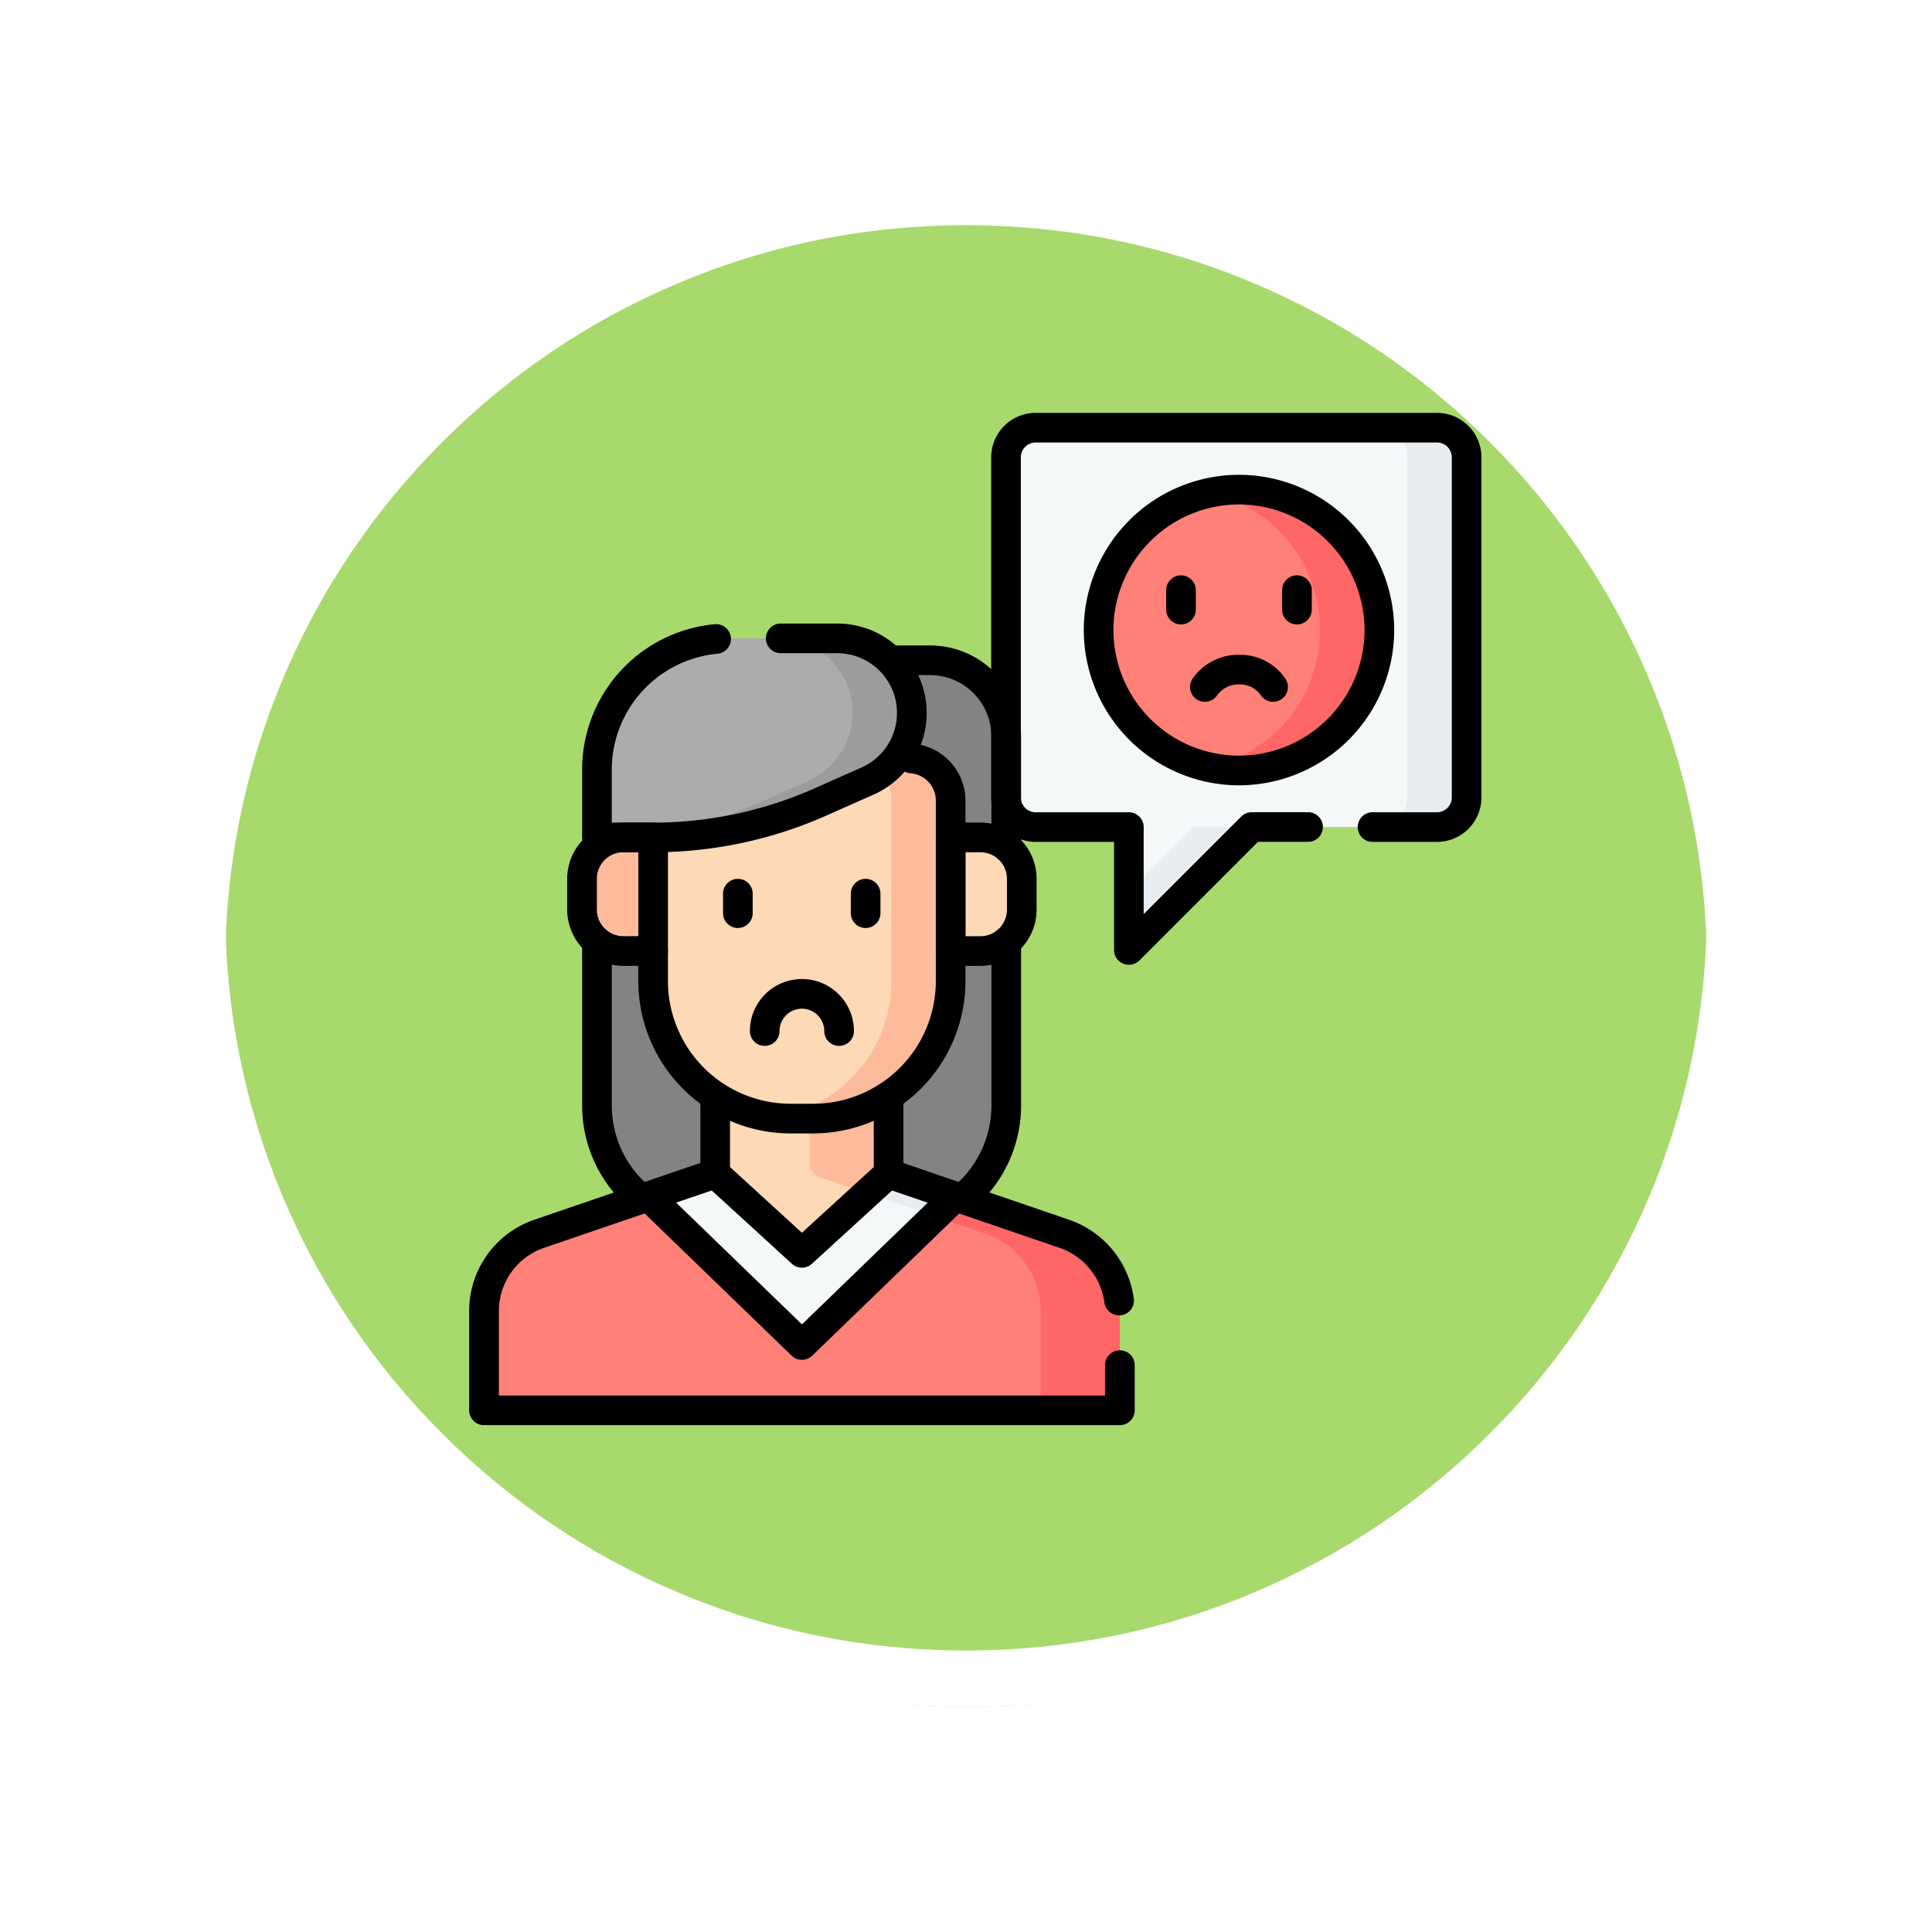<svg xmlns="http://www.w3.org/2000/svg" xmlns:xlink="http://www.w3.org/1999/xlink" width="102.949" height="102.949" viewBox="0 0 102.949 102.949">
  <defs>
    <filter id="Trazado_874925" x="0" y="0" width="102.949" height="102.949" filterUnits="userSpaceOnUse">
      <feOffset dy="3" input="SourceAlpha"/>
      <feGaussianBlur stdDeviation="3" result="blur"/>
      <feFlood flood-opacity="0.161"/>
      <feComposite operator="in" in2="blur"/>
      <feComposite in="SourceGraphic"/>
    </filter>
  </defs>
  <g id="Grupo_1182275" data-name="Grupo 1182275" transform="translate(-433.051 -2041)">
    <g id="Grupo_1181885" data-name="Grupo 1181885" transform="translate(-366.449 -470.157)">
      <g id="Grupo_1111316" data-name="Grupo 1111316" transform="translate(808.5 2517.157)">
        <g id="Grupo_1109835" data-name="Grupo 1109835" transform="translate(0 0)">
          <g id="Grupo_1107913" data-name="Grupo 1107913" transform="translate(0 0)">
            <g transform="matrix(1, 0, 0, 1, -9, -6)" filter="url(#Trazado_874925)">
              <g id="Trazado_874925-2" data-name="Trazado 874925" transform="translate(9 6)" fill="#9ad354" opacity="0.859">
                <path d="M 42.474 83.449 C 36.942 83.449 31.576 82.366 26.526 80.23 C 21.647 78.166 17.265 75.212 13.501 71.448 C 9.738 67.685 6.783 63.303 4.719 58.424 C 2.583 53.373 1.5 48.007 1.5 42.475 C 1.5 36.942 2.583 31.576 4.719 26.526 C 6.783 21.647 9.738 17.265 13.501 13.501 C 17.265 9.738 21.647 6.783 26.526 4.719 C 31.576 2.583 36.942 1.5 42.474 1.5 C 48.007 1.5 53.373 2.583 58.423 4.719 C 63.302 6.783 67.684 9.738 71.448 13.501 C 75.211 17.265 78.166 21.647 80.23 26.526 C 82.366 31.576 83.449 36.942 83.449 42.474 C 83.449 48.007 82.366 53.373 80.23 58.424 C 78.166 63.303 75.211 67.685 71.448 71.448 C 67.684 75.212 63.302 78.166 58.423 80.23 C 53.373 82.366 48.007 83.449 42.474 83.449 Z" stroke="none"/>
                <path d="M 42.474 3 C 37.144 3 31.975 4.043 27.11 6.101 C 22.41 8.089 18.188 10.936 14.562 14.562 C 10.936 18.188 8.089 22.41 6.101 27.11 C 4.043 31.975 3 37.144 3 42.475 C 3 47.805 4.043 52.975 6.101 57.839 C 8.089 62.539 10.936 66.761 14.562 70.387 C 18.188 74.014 22.41 76.86 27.11 78.848 C 31.975 80.906 37.144 81.949 42.474 81.949 C 47.805 81.949 52.974 80.906 57.839 78.848 C 62.539 76.86 66.761 74.014 70.387 70.387 C 74.013 66.761 76.86 62.539 78.848 57.839 C 80.906 52.975 81.949 47.805 81.949 42.474 C 81.949 37.144 80.906 31.975 78.848 27.11 C 76.86 22.41 74.013 18.188 70.387 14.562 C 66.761 10.936 62.539 8.089 57.839 6.101 C 52.974 4.043 47.805 3 42.474 3 M 42.474 -7.62939453125e-06 C 65.932 -7.62939453125e-06 84.949 19.016 84.949 42.474 L 84.949 42.475 C 84.949 65.933 65.932 84.949 42.474 84.949 C 19.016 84.949 0 65.933 0 42.475 L 0 42.474 C 0 19.016 19.016 -7.62939453125e-06 42.474 -7.62939453125e-06 Z" stroke="none" fill="#fff"/>
              </g>
            </g>
            <g id="Trazado_874923" data-name="Trazado 874923" transform="translate(0 0)" fill="none">
              <path d="M42.474,0A42.474,42.474,0,0,1,84.949,42.474h0A42.474,42.474,0,0,1,0,42.475H0A42.474,42.474,0,0,1,42.474,0Z" stroke="none"/>
              <path d="M 42.474 3 C 37.144 3 31.975 4.043 27.11 6.101 C 22.41 8.089 18.188 10.936 14.562 14.562 C 10.936 18.188 8.089 22.41 6.101 27.11 C 4.043 31.975 3 37.144 3 42.475 C 3 47.805 4.043 52.975 6.101 57.839 C 8.089 62.539 10.936 66.761 14.562 70.387 C 18.188 74.014 22.41 76.86 27.11 78.848 C 31.975 80.906 37.144 81.949 42.474 81.949 C 47.805 81.949 52.974 80.906 57.839 78.848 C 62.539 76.86 66.761 74.014 70.387 70.387 C 74.013 66.761 76.86 62.539 78.848 57.839 C 80.906 52.975 81.949 47.805 81.949 42.474 C 81.949 37.144 80.906 31.975 78.848 27.11 C 76.86 22.41 74.013 18.188 70.387 14.562 C 66.761 10.936 62.539 8.089 57.839 6.101 C 52.974 4.043 47.805 3 42.474 3 M 42.474 -7.62939453125e-06 C 65.932 -7.62939453125e-06 84.949 19.016 84.949 42.474 L 84.949 42.475 C 84.949 65.933 65.932 84.949 42.474 84.949 C 19.016 84.949 0 65.933 0 42.475 L 0 42.474 C 0 19.016 19.016 -7.62939453125e-06 42.474 -7.62939453125e-06 Z" stroke="none" fill="#fff"/>
            </g>
          </g>
        </g>
      </g>
    </g>
    <g id="insatisfecho" transform="translate(458.051 2063)">
      <g id="Grupo_1182272" data-name="Grupo 1182272" transform="translate(0.79 0.791)">
        <path id="Trazado_910667" data-name="Trazado 910667" d="M64.632,214.7v14.277a6.443,6.443,0,0,0,6.441,6.444H80a6.443,6.443,0,0,0,6.441-6.444V214.7Z" transform="translate(-58.613 -192.868)" fill="#838383"/>
        <path id="Trazado_910668" data-name="Trazado 910668" d="M29.062,329.264v4.13l9.382,3.211a4.345,4.345,0,0,1,2.936,4.024l0,5.38H7.5v-5.291A4.348,4.348,0,0,1,10.44,336.6l9.382-3.211v-4.13l4.6-1.919Z" transform="translate(-7.502 -293.649)" fill="#ff8076"/>
        <path id="Trazado_910669" data-name="Trazado 910669" d="M124.442,327.743l4.62,4.223,4.62-4.223v-6.714h-9.24Z" transform="translate(-112.122 -287.998)" fill="#fed9b6"/>
        <path id="Trazado_910670" data-name="Trazado 910670" d="M90.636,385.976l8.181,7.915L107,385.976l-3.562-1.219-4.62,4.223-4.62-4.223Z" transform="translate(-81.877 -345.012)" fill="#f5f8f9"/>
        <path id="Trazado_910671" data-name="Trazado 910671" d="M154.941,329.264l-4.637-1.919-2.1.875,2.522,1.044v3.6a.738.738,0,0,0,.5.7l2.567.879,1.148-1.049v-4.13Z" transform="translate(-133.381 -293.649)" fill="#febb9c"/>
        <path id="Trazado_910672" data-name="Trazado 910672" d="M245.354,402.341a4.345,4.345,0,0,0-2.936-4.024l-5.82-1.992h0l-1.1,1.065,2.707.926a4.345,4.345,0,0,1,2.936,4.024l0,5.38h4.214Z" transform="translate(-211.477 -355.361)" fill="#f66"/>
        <path id="Trazado_910673" data-name="Trazado 910673" d="M205.956,385.976l-3.562-1.219-1.148,1.049,3.608,1.235Z" transform="translate(-180.835 -345.012)" fill="#e8edf2"/>
        <path id="Trazado_910674" data-name="Trazado 910674" d="M216.982,125.122h1.7a4.058,4.058,0,0,1,4.057,4.059v5.86h-5.758Z" transform="translate(-194.912 -112.731)" fill="#838383"/>
        <path id="Trazado_910675" data-name="Trazado 910675" d="M294.495,7.505H273.111a1.581,1.581,0,0,0-1.58,1.581V27.2a1.581,1.581,0,0,0,1.58,1.581h4.965v6.548l6.545-6.548h9.874a1.581,1.581,0,0,0,1.58-1.581V9.086A1.58,1.58,0,0,0,294.495,7.505Z" transform="translate(-243.714 -7.505)" fill="#f5f8f9"/>
        <g id="Grupo_1182271" data-name="Grupo 1182271" transform="translate(34.362)">
          <path id="Trazado_910676" data-name="Trazado 910676" d="M333.656,212.885v3.162L340.2,209.5H337.04Z" transform="translate(-333.656 -188.218)" fill="#e8edf2"/>
          <path id="Trazado_910677" data-name="Trazado 910677" d="M462.659,7.505H459.5a1.581,1.581,0,0,1,1.58,1.581V27.2a1.581,1.581,0,0,1-1.58,1.581h3.161a1.581,1.581,0,0,0,1.58-1.581V9.086A1.581,1.581,0,0,0,462.659,7.505Z" transform="translate(-446.24 -7.505)" fill="#e8edf2"/>
        </g>
        <path id="Trazado_910678" data-name="Trazado 910678" d="M243.542,214.7h1.587a2.2,2.2,0,0,1,2.2,2.2v1.651a2.2,2.2,0,0,1-2.2,2.2h-1.587Z" transform="translate(-218.674 -192.868)" fill="#fed9b6"/>
        <path id="Trazado_910679" data-name="Trazado 910679" d="M60.874,214.7H59.288a2.2,2.2,0,0,0-2.2,2.2v1.651a2.2,2.2,0,0,0,2.2,2.2h1.587Z" transform="translate(-51.862 -192.868)" fill="#febb9c"/>
        <path id="Trazado_910680" data-name="Trazado 910680" d="M93.042,186.7a7.324,7.324,0,0,0,7.323,7.325h1.209A7.324,7.324,0,0,0,108.9,186.7v-9.624a2.242,2.242,0,0,0-2.07-2.237H93.042Z" transform="translate(-84.03 -157.206)" fill="#fed9b6"/>
        <path id="Trazado_910681" data-name="Trazado 910681" d="M160.73,174.834h-3.161a2.242,2.242,0,0,1,2.07,2.237v9.624a7.326,7.326,0,0,1-6.348,7.261,7.4,7.4,0,0,0,.976.064h1.209a7.324,7.324,0,0,0,7.323-7.325v-9.624A2.242,2.242,0,0,0,160.73,174.834Z" transform="translate(-137.932 -157.205)" fill="#febb9c"/>
        <path id="Trazado_910682" data-name="Trazado 910682" d="M79.05,121.61l-2.493,1.107a22.074,22.074,0,0,1-8.955,1.9h-2.97v-3.577a7.029,7.029,0,0,1,7.028-7.031h5.78a3.971,3.971,0,0,1,3.971,3.972h0A3.972,3.972,0,0,1,79.05,121.61Z" transform="translate(-58.613 -102.787)" fill="#acacac"/>
        <path id="Trazado_910683" data-name="Trazado 910683" d="M77.44,114.007H74.279a3.972,3.972,0,0,1,3.971,3.972h0a3.972,3.972,0,0,1-2.36,3.631L73.4,122.717a22.075,22.075,0,0,1-8.765,1.9H67.6a22.074,22.074,0,0,0,8.955-1.9l2.493-1.107a3.972,3.972,0,0,0,2.36-3.631h0A3.972,3.972,0,0,0,77.44,114.007Z" transform="translate(-58.613 -102.787)" fill="#9c9c9c"/>
        <ellipse id="Elipse_11679" data-name="Elipse 11679" cx="7.48" cy="7.483" rx="7.48" ry="7.483" transform="translate(32.75 3.299)" fill="#ff8076"/>
        <path id="Trazado_910684" data-name="Trazado 910684" d="M375.941,38.819a7.5,7.5,0,0,0-1.58.167,7.486,7.486,0,0,1,0,14.632,7.484,7.484,0,1,0,1.58-14.8Z" transform="translate(-335.711 -35.52)" fill="#f66"/>
      </g>
      <g id="Grupo_1182274" data-name="Grupo 1182274" transform="translate(0 0)">
        <path id="Trazado_910685" data-name="Trazado 910685" d="M60.282,275.152a.787.787,0,0,1-.5-.179,7.212,7.212,0,0,1-2.651-5.6v-8.729a.79.79,0,1,1,1.58,0v8.729a5.637,5.637,0,0,0,2.073,4.376.79.79,0,0,1-.5,1.4Z" transform="translate(-51.111 -232.478)"/>
        <path id="Trazado_910686" data-name="Trazado 910686" d="M242.59,275.376a.79.79,0,0,1-.5-1.4,5.637,5.637,0,0,0,2.064-4.369v-8.7a.79.79,0,1,1,1.58,0v8.7a7.212,7.212,0,0,1-2.641,5.589A.787.787,0,0,1,242.59,275.376Z" transform="translate(-216.325 -232.711)"/>
        <path id="Trazado_910687" data-name="Trazado 910687" d="M34.67,356.385H.79A.79.79,0,0,1,0,355.6V350.3a5.138,5.138,0,0,1,3.472-4.861l8.848-3.028V338.85a.79.79,0,1,1,1.58,0v4.13a.79.79,0,0,1-.534.748l-9.382,3.211a3.558,3.558,0,0,0-2.4,3.366v4.5h32.3v-1.618a.79.79,0,0,1,.79-.791h0a.79.79,0,0,1,.79.79v2.408a.79.79,0,0,1-.79.791Z" transform="translate(0 -302.444)"/>
        <path id="Trazado_910688" data-name="Trazado 910688" d="M217.711,350.531a.79.79,0,0,1-.783-.689,3.577,3.577,0,0,0-2.373-2.9l-9.381-3.21a.79.79,0,0,1-.534-.748v-4.13a.79.79,0,1,1,1.58,0v3.565l8.848,3.028a5.169,5.169,0,0,1,3.428,4.2.791.791,0,0,1-.785.891Z" transform="translate(-183.08 -302.444)"/>
        <path id="Trazado_910689" data-name="Trazado 910689" d="M94.865,188.1H93.655a8.124,8.124,0,0,1-8.113-8.116v-1.605a.79.79,0,1,1,1.58,0v1.605a6.542,6.542,0,0,0,6.533,6.535h1.209a6.542,6.542,0,0,0,6.533-6.535V170.36a1.457,1.457,0,0,0-1.34-1.449.79.79,0,1,1,.119-1.576,3.044,3.044,0,0,1,2.8,3.024v9.624A8.124,8.124,0,0,1,94.865,188.1Z" transform="translate(-76.53 -149.704)"/>
        <path id="Trazado_910690" data-name="Trazado 910690" d="M216.03,129.122a.79.79,0,0,1-.79-.79v-5.86a3.272,3.272,0,0,0-3.267-3.269h-1.7a.79.79,0,1,1,0-1.58h1.7a4.854,4.854,0,0,1,4.847,4.849v5.86A.79.79,0,0,1,216.03,129.122Z" transform="translate(-187.412 -105.23)"/>
        <path id="Trazado_910691" data-name="Trazado 910691" d="M236.832,207.2h1.587a3,3,0,0,1,2.992,2.993v1.65a3,3,0,0,1-2.992,2.993h-1.587a.79.79,0,0,1-.79-.79v-6.056A.79.79,0,0,1,236.832,207.2Zm1.587,6.056a1.414,1.414,0,0,0,1.411-1.412v-1.65a1.414,1.414,0,0,0-1.411-1.412h-.8v4.475Z" transform="translate(-211.174 -185.368)"/>
        <path id="Trazado_910692" data-name="Trazado 910692" d="M52.578,207.2h1.587a.79.79,0,0,1,.79.79v6.056a.79.79,0,0,1-.79.79H52.578a3,3,0,0,1-2.992-2.993v-1.65A3,3,0,0,1,52.578,207.2Zm.8,1.58h-.8a1.414,1.414,0,0,0-1.411,1.412v1.65a1.414,1.414,0,0,0,1.411,1.412h.8Z" transform="translate(-44.362 -185.368)"/>
        <path id="Línea_603" data-name="Línea 603" d="M-6.71-4.882a.79.79,0,0,1-.79-.79V-6.71a.79.79,0,0,1,.79-.79.79.79,0,0,1,.79.79v1.038A.79.79,0,0,1-6.71-4.882Z" transform="translate(21.028 32.331)"/>
        <path id="Línea_604" data-name="Línea 604" d="M-6.71-4.882a.79.79,0,0,1-.79-.79V-6.71a.79.79,0,0,1,.79-.79.79.79,0,0,1,.79.79v1.038A.79.79,0,0,1-6.71-4.882Z" transform="translate(27.836 32.331)"/>
        <path id="Trazado_910693" data-name="Trazado 910693" d="M146.736,289.9a.79.79,0,0,1-.79-.79,1.191,1.191,0,1,0-2.383,0,.79.79,0,0,1-1.58,0,2.772,2.772,0,1,1,5.544,0A.79.79,0,0,1,146.736,289.9Z" transform="translate(-127.024 -256.169)"/>
        <path id="Trazado_910694" data-name="Trazado 910694" d="M60.89,118.7H57.92a.79.79,0,0,1-.79-.79v-3.577a7.785,7.785,0,0,1,7.064-7.785.79.79,0,0,1,.151,1.573,6.211,6.211,0,0,0-5.635,6.212v2.787h2.18a21.156,21.156,0,0,0,8.635-1.83l2.494-1.107a3.183,3.183,0,0,0-1.29-6.091H67.713a.79.79,0,1,1,0-1.58h3.015a4.763,4.763,0,0,1,1.932,9.116l-2.494,1.107A22.727,22.727,0,0,1,60.89,118.7Z" transform="translate(-51.111 -95.286)"/>
        <path id="Trazado_910695" data-name="Trazado 910695" d="M122.352,383.06a.788.788,0,0,1-.533-.207l-4.62-4.223a.79.79,0,1,1,1.066-1.166l4.087,3.736,4.087-3.736a.79.79,0,1,1,1.066,1.166l-4.62,4.223A.788.788,0,0,1,122.352,383.06Z" transform="translate(-104.622 -337.511)"/>
        <path id="Trazado_910696" data-name="Trazado 910696" d="M92.108,398.321a.788.788,0,0,1-.549-.222l-8.181-7.915a.79.79,0,1,1,1.1-1.136l7.632,7.384,7.632-7.384a.79.79,0,1,1,1.1,1.136L92.657,398.1A.788.788,0,0,1,92.108,398.321Z" transform="translate(-74.377 -347.861)"/>
        <path id="Elipse_11680" data-name="Elipse 11680" d="M.77-7.5A8.281,8.281,0,0,1,9.04.774,8.281,8.281,0,0,1,.77,9.047,8.281,8.281,0,0,1-7.5.774,8.281,8.281,0,0,1,.77-7.5Zm0,14.967A6.7,6.7,0,0,0,7.46.774,6.7,6.7,0,0,0,.77-5.92,6.7,6.7,0,0,0-5.92.774,6.7,6.7,0,0,0,.77,7.467Z" transform="translate(40.251 10.8)"/>
        <path id="Trazado_910697" data-name="Trazado 910697" d="M369.031,124.864a.789.789,0,0,1-.662-.358,1.339,1.339,0,0,0-1.131-.567,1.4,1.4,0,0,0-1.187.575.79.79,0,0,1-1.312-.881,2.97,2.97,0,0,1,2.509-1.274,2.913,2.913,0,0,1,2.444,1.283.79.79,0,0,1-.661,1.223Z" transform="translate(-326.192 -109.468)"/>
        <g id="Grupo_1182273" data-name="Grupo 1182273" transform="translate(37.141 8.658)">
          <path id="Línea_605" data-name="Línea 605" d="M-6.71-4.884a.79.79,0,0,1-.79-.79V-6.71a.79.79,0,0,1,.79-.79.79.79,0,0,1,.79.79v1.036A.79.79,0,0,1-6.71-4.884Z" transform="translate(7.5 7.5)"/>
          <path id="Línea_606" data-name="Línea 606" d="M-6.71-4.884a.79.79,0,0,1-.79-.79V-6.71a.79.79,0,0,1,.79-.79.79.79,0,0,1,.79.79v1.036A.79.79,0,0,1-6.71-4.884Z" transform="translate(13.679 7.5)"/>
        </g>
        <path id="Trazado_910698" data-name="Trazado 910698" d="M271.366,29.409a.79.79,0,0,1-.79-.79V22.862H266.4a2.374,2.374,0,0,1-2.37-2.371V2.371A2.374,2.374,0,0,1,266.4,0h21.384a2.374,2.374,0,0,1,2.37,2.371V20.491a2.374,2.374,0,0,1-2.37,2.371h-3.433a.79.79,0,1,1,0-1.58h3.433a.791.791,0,0,0,.79-.791V2.371a.791.791,0,0,0-.79-.791H266.4a.791.791,0,0,0-.79.791V20.491a.791.791,0,0,0,.79.791h4.965a.79.79,0,0,1,.79.79v4.639l5.2-5.2a.79.79,0,0,1,.559-.232h3a.79.79,0,1,1,0,1.58h-2.669l-6.313,6.316A.79.79,0,0,1,271.366,29.409Z" transform="translate(-236.213 0)"/>
      </g>
    </g>
  </g>
</svg>
